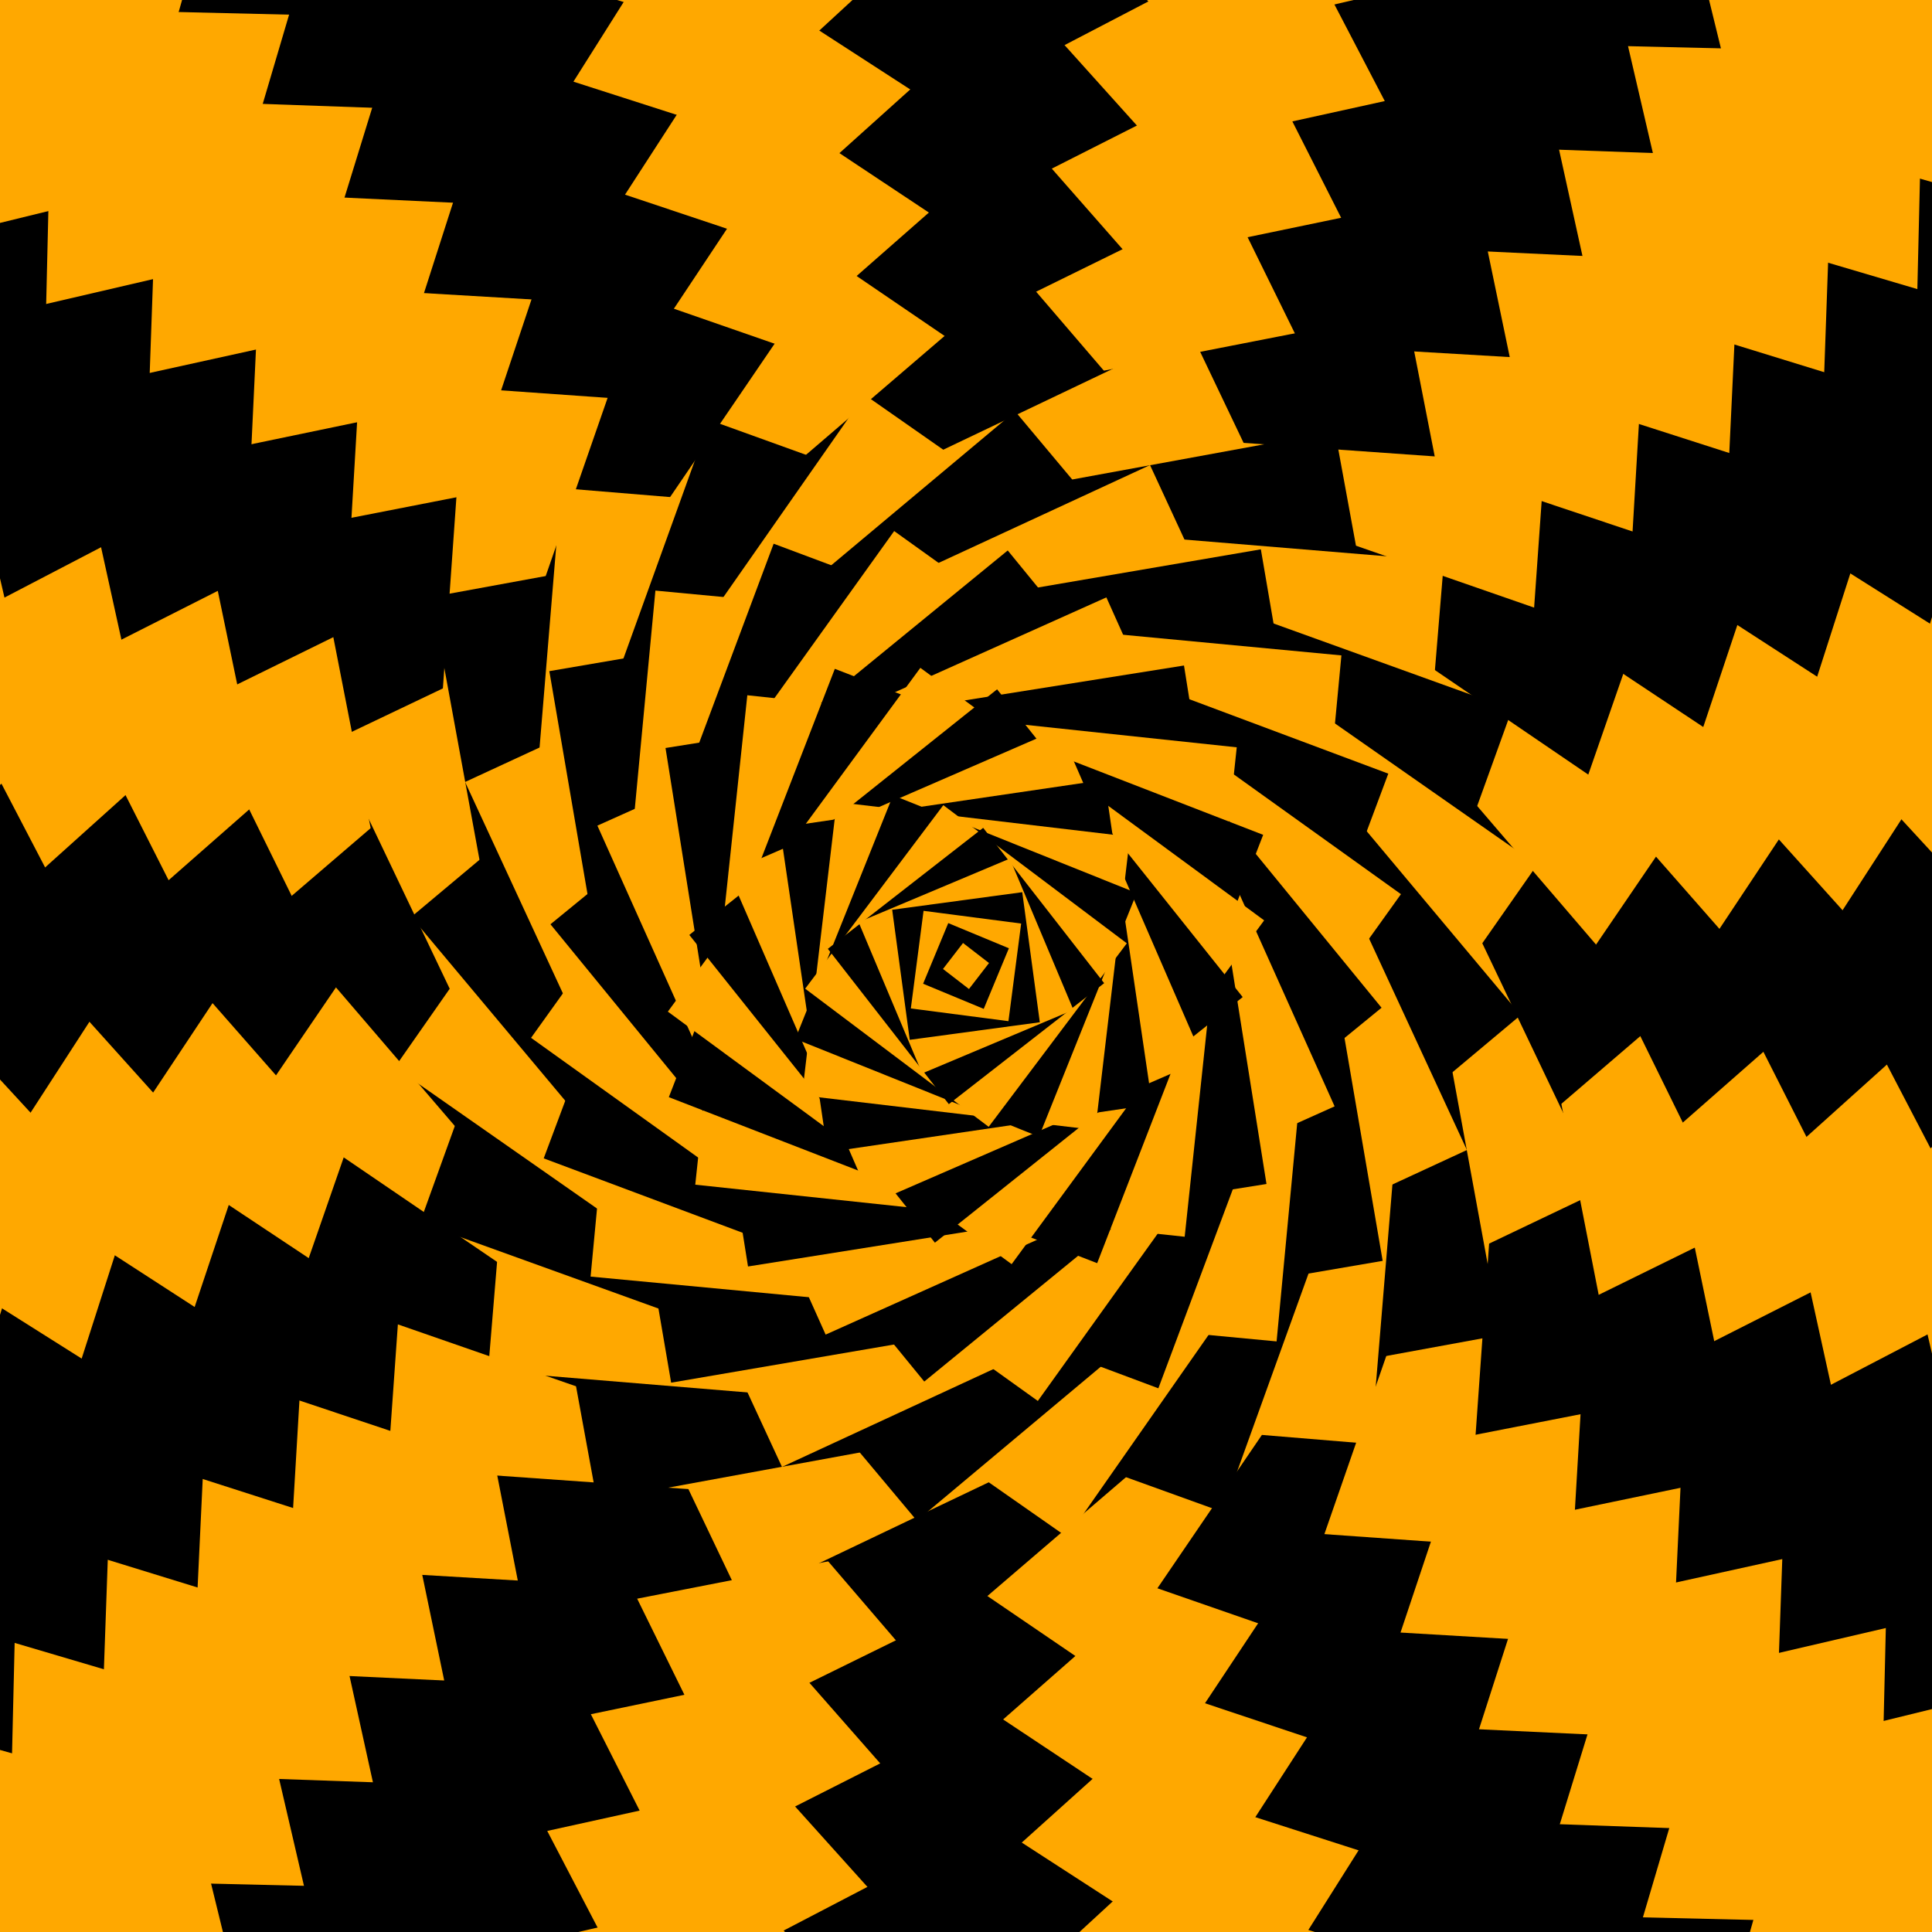 <?xml version="1.0" encoding="utf-8" ?>
<svg baseProfile="full" height="256" version="1.1" width="256" xmlns="http://www.w3.org/2000/svg" xmlns:ev="http://www.w3.org/2001/xml-events" xmlns:xlink="http://www.w3.org/1999/xlink"><defs /><rect fill="pink" height="100%" width="100%" x="0" y="0" /><rect fill="rgb(255,168,0)" height="300.0" opacity="1.0" transform="rotate(0.0,128.0,128.0)" width="300.0" x="-22.0" y="-22.0" /><rect fill="rgb(0,0,0)" height="295.652" opacity="1.0" transform="rotate(15.112,128.0,128.0)" width="295.652" x="-19.826" y="-19.826" /><rect fill="rgb(255,168,0)" height="291.304" opacity="1.0" transform="rotate(30.225,128.0,128.0)" width="291.304" x="-17.652" y="-17.652" /><rect fill="rgb(0,0,0)" height="286.957" opacity="1.0" transform="rotate(45.337,128.0,128.0)" width="286.957" x="-15.478" y="-15.478" /><rect fill="rgb(255,168,0)" height="282.609" opacity="1.0" transform="rotate(60.45,128.0,128.0)" width="282.609" x="-13.304" y="-13.304" /><rect fill="rgb(0,0,0)" height="278.261" opacity="1.0" transform="rotate(75.562,128.0,128.0)" width="278.261" x="-11.13" y="-11.13" /><rect fill="rgb(255,168,0)" height="273.913" opacity="1.0" transform="rotate(90.675,128.0,128.0)" width="273.913" x="-8.957" y="-8.957" /><rect fill="rgb(0,0,0)" height="269.565" opacity="1.0" transform="rotate(105.787,128.0,128.0)" width="269.565" x="-6.783" y="-6.783" /><rect fill="rgb(255,168,0)" height="265.217" opacity="1.0" transform="rotate(120.9,128.0,128.0)" width="265.217" x="-4.609" y="-4.609" /><rect fill="rgb(0,0,0)" height="260.87" opacity="1.0" transform="rotate(136.012,128.0,128.0)" width="260.87" x="-2.435" y="-2.435" /><rect fill="rgb(255,168,0)" height="256.522" opacity="1.0" transform="rotate(151.124,128.0,128.0)" width="256.522" x="-0.261" y="-0.261" /><rect fill="rgb(0,0,0)" height="252.174" opacity="1.0" transform="rotate(166.237,128.0,128.0)" width="252.174" x="1.913" y="1.913" /><rect fill="rgb(255,168,0)" height="247.826" opacity="1.0" transform="rotate(181.349,128.0,128.0)" width="247.826" x="4.087" y="4.087" /><rect fill="rgb(0,0,0)" height="243.478" opacity="1.0" transform="rotate(196.462,128.0,128.0)" width="243.478" x="6.261" y="6.261" /><rect fill="rgb(255,168,0)" height="239.13" opacity="1.0" transform="rotate(211.574,128.0,128.0)" width="239.13" x="8.435" y="8.435" /><rect fill="rgb(0,0,0)" height="234.783" opacity="1.0" transform="rotate(226.687,128.0,128.0)" width="234.783" x="10.609" y="10.609" /><rect fill="rgb(255,168,0)" height="230.435" opacity="1.0" transform="rotate(241.799,128.0,128.0)" width="230.435" x="12.783" y="12.783" /><rect fill="rgb(0,0,0)" height="226.087" opacity="1.0" transform="rotate(256.912,128.0,128.0)" width="226.087" x="14.957" y="14.957" /><rect fill="rgb(255,168,0)" height="221.739" opacity="1.0" transform="rotate(272.024,128.0,128.0)" width="221.739" x="17.13" y="17.13" /><rect fill="rgb(0,0,0)" height="217.391" opacity="1.0" transform="rotate(287.136,128.0,128.0)" width="217.391" x="19.304" y="19.304" /><rect fill="rgb(255,168,0)" height="213.043" opacity="1.0" transform="rotate(302.249,128.0,128.0)" width="213.043" x="21.478" y="21.478" /><rect fill="rgb(0,0,0)" height="208.696" opacity="1.0" transform="rotate(317.361,128.0,128.0)" width="208.696" x="23.652" y="23.652" /><rect fill="rgb(255,168,0)" height="204.348" opacity="1.0" transform="rotate(332.474,128.0,128.0)" width="204.348" x="25.826" y="25.826" /><rect fill="rgb(0,0,0)" height="200.0" opacity="1.0" transform="rotate(347.586,128.0,128.0)" width="200.0" x="28.0" y="28.0" /><rect fill="rgb(255,168,0)" height="195.652" opacity="1.0" transform="rotate(362.699,128.0,128.0)" width="195.652" x="30.174" y="30.174" /><rect fill="rgb(0,0,0)" height="191.304" opacity="1.0" transform="rotate(377.811,128.0,128.0)" width="191.304" x="32.348" y="32.348" /><rect fill="rgb(255,168,0)" height="186.957" opacity="1.0" transform="rotate(392.924,128.0,128.0)" width="186.957" x="34.522" y="34.522" /><rect fill="rgb(0,0,0)" height="182.609" opacity="1.0" transform="rotate(408.036,128.0,128.0)" width="182.609" x="36.696" y="36.696" /><rect fill="rgb(255,168,0)" height="178.261" opacity="1.0" transform="rotate(423.148,128.0,128.0)" width="178.261" x="38.87" y="38.87" /><rect fill="rgb(0,0,0)" height="173.913" opacity="1.0" transform="rotate(438.261,128.0,128.0)" width="173.913" x="41.043" y="41.043" /><rect fill="rgb(255,168,0)" height="169.565" opacity="1.0" transform="rotate(453.373,128.0,128.0)" width="169.565" x="43.217" y="43.217" /><rect fill="rgb(0,0,0)" height="165.217" opacity="1.0" transform="rotate(468.486,128.0,128.0)" width="165.217" x="45.391" y="45.391" /><rect fill="rgb(255,168,0)" height="160.87" opacity="1.0" transform="rotate(483.598,128.0,128.0)" width="160.87" x="47.565" y="47.565" /><rect fill="rgb(0,0,0)" height="156.522" opacity="1.0" transform="rotate(498.711,128.0,128.0)" width="156.522" x="49.739" y="49.739" /><rect fill="rgb(255,168,0)" height="152.174" opacity="1.0" transform="rotate(513.823,128.0,128.0)" width="152.174" x="51.913" y="51.913" /><rect fill="rgb(0,0,0)" height="147.826" opacity="1.0" transform="rotate(528.936,128.0,128.0)" width="147.826" x="54.087" y="54.087" /><rect fill="rgb(255,168,0)" height="143.478" opacity="1.0" transform="rotate(544.048,128.0,128.0)" width="143.478" x="56.261" y="56.261" /><rect fill="rgb(0,0,0)" height="139.13" opacity="1.0" transform="rotate(559.16,128.0,128.0)" width="139.13" x="58.435" y="58.435" /><rect fill="rgb(255,168,0)" height="134.783" opacity="1.0" transform="rotate(574.273,128.0,128.0)" width="134.783" x="60.609" y="60.609" /><rect fill="rgb(0,0,0)" height="130.435" opacity="1.0" transform="rotate(589.385,128.0,128.0)" width="130.435" x="62.783" y="62.783" /><rect fill="rgb(255,168,0)" height="126.087" opacity="1.0" transform="rotate(604.498,128.0,128.0)" width="126.087" x="64.957" y="64.957" /><rect fill="rgb(0,0,0)" height="121.739" opacity="1.0" transform="rotate(619.61,128.0,128.0)" width="121.739" x="67.13" y="67.13" /><rect fill="rgb(255,168,0)" height="117.391" opacity="1.0" transform="rotate(634.723,128.0,128.0)" width="117.391" x="69.304" y="69.304" /><rect fill="rgb(0,0,0)" height="113.043" opacity="1.0" transform="rotate(649.835,128.0,128.0)" width="113.043" x="71.478" y="71.478" /><rect fill="rgb(255,168,0)" height="108.696" opacity="1.0" transform="rotate(664.948,128.0,128.0)" width="108.696" x="73.652" y="73.652" /><rect fill="rgb(0,0,0)" height="104.348" opacity="1.0" transform="rotate(680.06,128.0,128.0)" width="104.348" x="75.826" y="75.826" /><rect fill="rgb(255,168,0)" height="100.0" opacity="1.0" transform="rotate(695.172,128.0,128.0)" width="100.0" x="78.0" y="78.0" /><rect fill="rgb(0,0,0)" height="95.652" opacity="1.0" transform="rotate(710.285,128.0,128.0)" width="95.652" x="80.174" y="80.174" /><rect fill="rgb(255,168,0)" height="91.304" opacity="1.0" transform="rotate(725.397,128.0,128.0)" width="91.304" x="82.348" y="82.348" /><rect fill="rgb(0,0,0)" height="86.957" opacity="1.0" transform="rotate(740.51,128.0,128.0)" width="86.957" x="84.522" y="84.522" /><rect fill="rgb(255,168,0)" height="82.609" opacity="1.0" transform="rotate(755.622,128.0,128.0)" width="82.609" x="86.696" y="86.696" /><rect fill="rgb(0,0,0)" height="78.261" opacity="1.0" transform="rotate(770.735,128.0,128.0)" width="78.261" x="88.87" y="88.87" /><rect fill="rgb(255,168,0)" height="73.913" opacity="1.0" transform="rotate(785.847,128.0,128.0)" width="73.913" x="91.043" y="91.043" /><rect fill="rgb(0,0,0)" height="69.565" opacity="1.0" transform="rotate(800.96,128.0,128.0)" width="69.565" x="93.217" y="93.217" /><rect fill="rgb(255,168,0)" height="65.217" opacity="1.0" transform="rotate(816.072,128.0,128.0)" width="65.217" x="95.391" y="95.391" /><rect fill="rgb(0,0,0)" height="60.87" opacity="1.0" transform="rotate(831.184,128.0,128.0)" width="60.87" x="97.565" y="97.565" /><rect fill="rgb(255,168,0)" height="56.522" opacity="1.0" transform="rotate(846.297,128.0,128.0)" width="56.522" x="99.739" y="99.739" /><rect fill="rgb(0,0,0)" height="52.174" opacity="1.0" transform="rotate(861.409,128.0,128.0)" width="52.174" x="101.913" y="101.913" /><rect fill="rgb(255,168,0)" height="47.826" opacity="1.0" transform="rotate(876.522,128.0,128.0)" width="47.826" x="104.087" y="104.087" /><rect fill="rgb(0,0,0)" height="43.478" opacity="1.0" transform="rotate(891.634,128.0,128.0)" width="43.478" x="106.261" y="106.261" /><rect fill="rgb(255,168,0)" height="39.13" opacity="1.0" transform="rotate(906.747,128.0,128.0)" width="39.13" x="108.435" y="108.435" /><rect fill="rgb(0,0,0)" height="34.783" opacity="1.0" transform="rotate(921.859,128.0,128.0)" width="34.783" x="110.609" y="110.609" /><rect fill="rgb(255,168,0)" height="30.435" opacity="1.0" transform="rotate(936.972,128.0,128.0)" width="30.435" x="112.783" y="112.783" /><rect fill="rgb(0,0,0)" height="26.087" opacity="1.0" transform="rotate(952.084,128.0,128.0)" width="26.087" x="114.957" y="114.957" /><rect fill="rgb(255,168,0)" height="21.739" opacity="1.0" transform="rotate(967.196,128.0,128.0)" width="21.739" x="117.13" y="117.13" /><rect fill="rgb(0,0,0)" height="17.391" opacity="1.0" transform="rotate(982.309,128.0,128.0)" width="17.391" x="119.304" y="119.304" /><rect fill="rgb(255,168,0)" height="13.043" opacity="1.0" transform="rotate(997.421,128.0,128.0)" width="13.043" x="121.478" y="121.478" /><rect fill="rgb(0,0,0)" height="8.696" opacity="1.0" transform="rotate(1012.534,128.0,128.0)" width="8.696" x="123.652" y="123.652" /><rect fill="rgb(255,168,0)" height="4.348" opacity="1.0" transform="rotate(1027.646,128.0,128.0)" width="4.348" x="125.826" y="125.826" /><rect fill="rgb(0,0,0)" height="0.0" opacity="1.0" transform="rotate(1042.759,128.0,128.0)" width="0.0" x="128.0" y="128.0" /></svg>